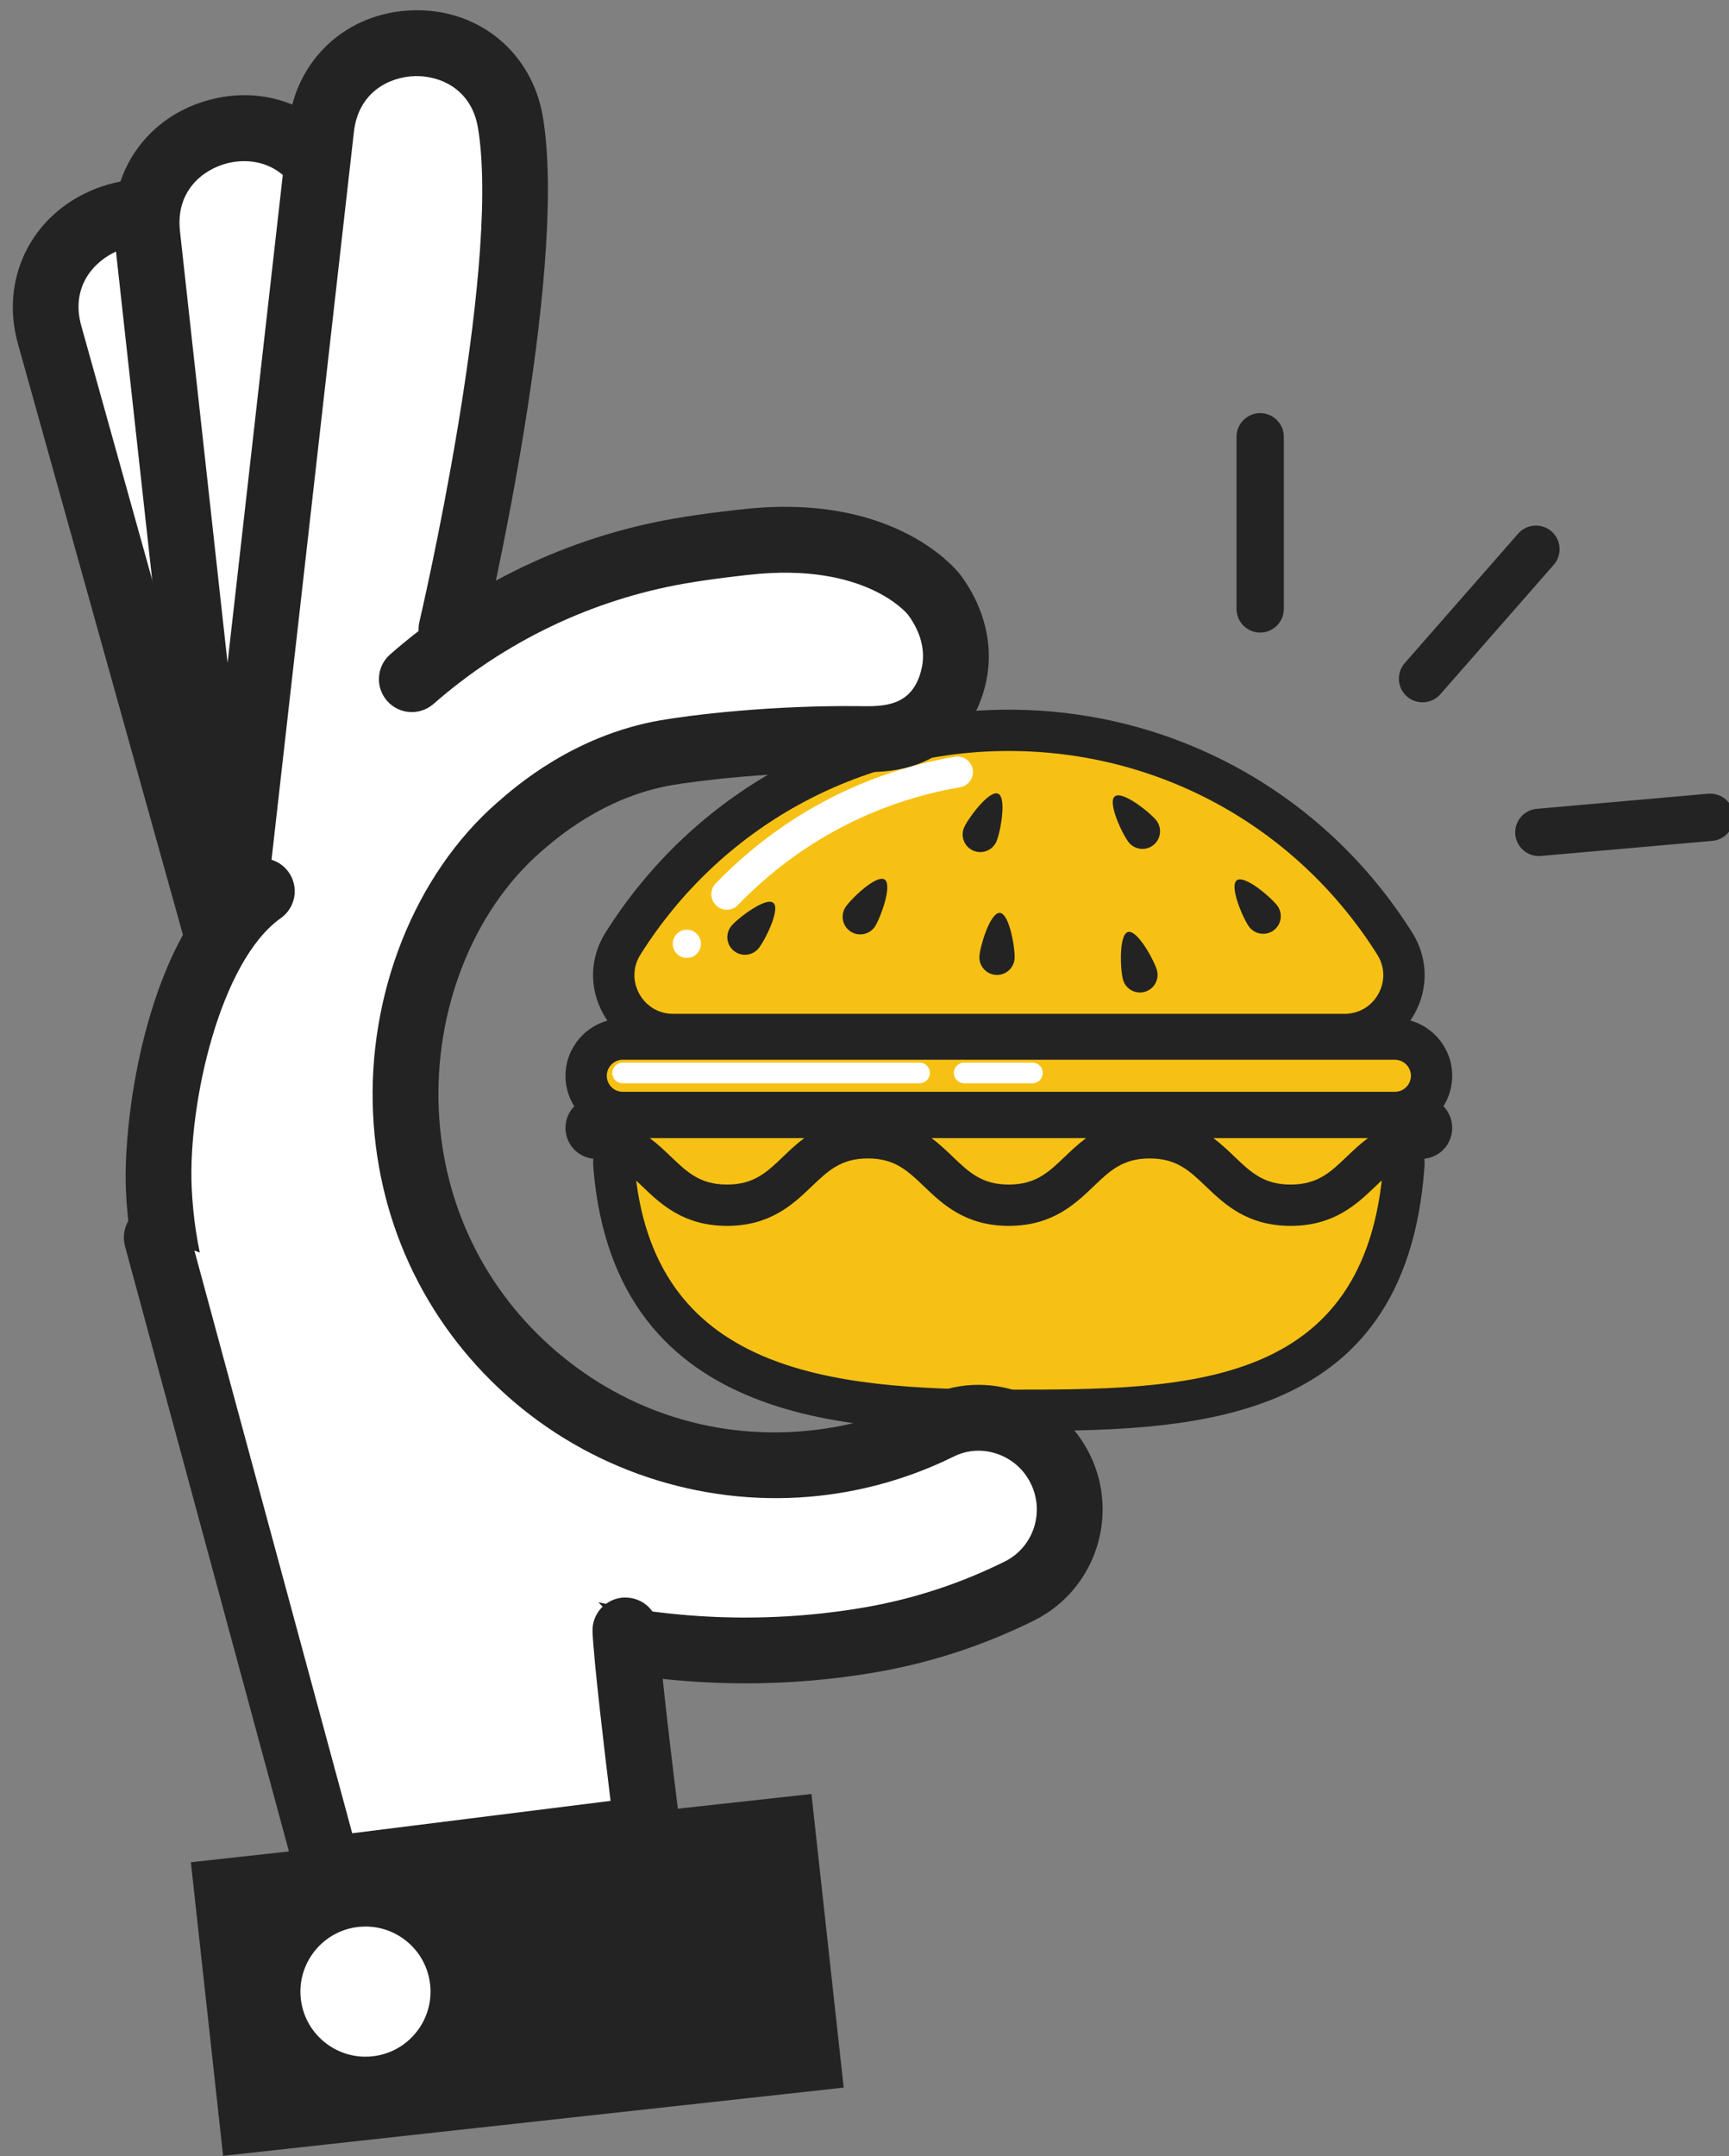 <svg height="182" viewBox="0 0 146 182" width="146" xmlns="http://www.w3.org/2000/svg"><rect x="0" y="0" width="146" height="182" fill="#808080" stroke="none"/><path d="m1218.17 3667.53h469.97c12.55 0 22.49-10.69 21.59-23.21-11.47-158.86-142.99-158.86-256.62-158.86-113.32 0-244.42 8.83-256.52 158.78-1.01 12.54 9 23.29 21.58 23.29" fill="#f6c114" transform="matrix(.13 0 0 -.13 -103.719 572.144)"/><path d="m1218.17 3654.13c-3.14 0-5.15-1.68-6.08-2.69-.89-.97-2.38-3.07-2.13-6.12 10.89-135.14 126.09-146.45 243.15-146.45 114.39 0 232.68 0 243.24 146.41.23 3.11-1.28 5.23-2.19 6.2-.92.99-2.91 2.65-6.02 2.65zm234.94-182.08c-95.78 0-256.08 0-269.87 171.12-.79 9.65 2.55 19.3 9.15 26.46 6.63 7.19 16.02 11.31 25.78 11.31h469.97c9.69 0 19.04-4.09 25.65-11.19 6.62-7.11 10-16.73 9.3-26.4-12.36-171.3-155.2-171.3-269.98-171.3" fill="#232323" transform="matrix(.13 0 0 -.13 -103.719 572.144)"/><path d="m1671.18 3723.17h-436.05c-30.29 0-48.78 33.4-32.63 59.03 52.39 83.18 145.03 138.46 250.65 138.46s198.27-55.28 250.66-138.46c16.14-25.63-2.34-59.03-32.63-59.03" fill="#f6c114" transform="matrix(.13 0 0 -.13 -103.719 571.328)"/><path d="m1453.15 3907.26c-97.71 0-187.17-49.42-239.31-132.21-4.93-7.83-5.2-17.36-.72-25.47 4.49-8.14 12.71-12.99 22-12.99h436.06c9.28 0 17.52 4.85 22.01 12.99 4.48 8.11 4.21 17.64-.72 25.47-52.14 82.79-141.61 132.21-239.32 132.21zm218.03-197.49h-436.06c-19.19 0-36.19 10.04-45.48 26.86-9.26 16.79-8.71 36.5 1.51 52.72 57.08 90.62 155.03 144.72 262 144.72 106.98 0 204.93-54.1 262.01-144.72 10.22-16.22 10.77-35.93 1.51-52.72-9.29-16.82-26.29-26.86-45.49-26.86" fill="#232323" transform="matrix(.13 0 0 -.13 -103.721 571.33)"/><path d="m1272.57 3803.38c-2.52 0-5.04.94-6.98 2.82-3.99 3.87-4.11 10.23-.25 14.22 42.16 43.64 95.88 72.1 155.37 82.31 5.48.87 10.67-2.73 11.61-8.21.94-5.46-2.74-10.67-8.21-11.61-55.25-9.48-105.14-35.92-144.3-76.45-1.97-2.06-4.61-3.08-7.24-3.08" fill="#fff" transform="matrix(.13 0 0 -.13 -104.064 571.226)"/><path d="m1703.9 3675.68h-501.49c-15.21 0-26.52 14.06-23.27 28.91 2.39 10.94 12.07 18.73 23.27 18.73h501.49c15.61 0 27-14.77 23.03-29.87-2.75-10.47-12.21-17.77-23.03-17.77" fill="#f6c114" transform="matrix(.13 0 0 -.13 -103.719 571.735)"/><path d="m1202.41 3709.92c-4.86 0-9.14-3.45-10.18-8.19-.92-4.24.9-7.3 2.07-8.76 1.16-1.45 3.77-3.87 8.11-3.87h501.48c4.74 0 8.88 3.19 10.08 7.75.83 3.15.16 6.43-1.83 9.01s-5 4.06-8.25 4.06zm501.48-47.65h-501.48c-11.33 0-21.9 5.07-29 13.88-7.1 8.83-9.79 20.24-7.37 31.3 3.71 16.97 19 29.28 36.37 29.28h501.48c11.63 0 22.38-5.29 29.48-14.49 7.11-9.22 9.49-20.95 6.54-32.2-4.31-16.35-19.11-27.77-36.02-27.77" fill="#232323" transform="matrix(.13 0 0 -.13 -103.721 571.735)"/><path d="m1178.58 3667.07c0-3.5 2.69-6.39 6.18-6.72 39.68-3.75 41.73-43.5 85.34-43.5 45.74 0 45.74 43.78 91.49 43.78 45.76 0 45.76-43.78 91.53-43.78 45.76 0 45.76 43.78 91.52 43.78 45.78 0 45.78-43.78 91.55-43.78 43.61 0 45.67 39.75 85.36 43.5 3.48.33 6.18 3.22 6.18 6.72 0 3.75-3.04 6.79-6.78 6.79h-535.59c-3.74 0-6.78-3.04-6.78-6.79" fill="#f6c114" transform="matrix(.13 0 0 -.13 -103.719 571.917)"/><g fill="#232323"><path d="m1185.99 3673.7h.04zm534.3 0h-.03zm.65-13.25h.1zm-501.04 0c5.21-3.89 9.65-8.14 13.71-12.02 10.6-10.15 18.99-18.16 36.48-18.16 17.5 0 25.88 8.01 36.49 18.17 4.08 3.91 8.5 8.13 13.69 12.01zm183.02 0c5.19-3.88 9.61-8.1 13.7-12.01 10.61-10.16 18.99-18.17 36.49-18.17 17.51 0 25.89 8.01 36.5 18.17 4.09 3.91 8.51 8.13 13.7 12.01zm183.06 0c5.2-3.88 9.62-8.1 13.7-12.01 10.62-10.16 19-18.17 36.51-18.17s25.89 8.01 36.5 18.17c4.06 3.87 8.5 8.12 13.71 12.01zm50.21-57c-28.27 0-43.12 14.2-55.04 25.61-10.62 10.15-19 18.17-36.51 18.17-17.5 0-25.88-8.02-36.49-18.17-11.92-11.41-26.77-25.61-55.04-25.61-28.26 0-43.11 14.2-55.03 25.61-10.61 10.15-18.99 18.17-36.49 18.17-17.49 0-25.87-8.02-36.48-18.17-11.92-11.41-26.76-25.61-55.02-25.61-28.25 0-43.09 14.2-55.02 25.61-9.69 9.27-17.35 16.61-31.57 17.95-10.44.96-18.33 9.59-18.33 20.06 0 11.14 9.05 20.2 20.19 20.2h535.58c11.14 0 20.2-9.06 20.2-20.2 0-10.47-7.89-19.1-18.36-20.06-14.19-1.34-21.86-8.68-31.55-17.95-11.93-11.41-26.78-25.61-55.04-25.61" transform="matrix(.13 0 0 -.13 -103.721 571.917)"/><path d="m1368.51 3793.71c-3.46-5.28-10.55-6.76-15.84-3.31-5.29 3.47-6.77 10.56-3.31 15.85s20.12 21.38 25.41 17.92c5.28-3.46-2.8-25.17-6.26-30.46" transform="matrix(.13 0 0 -.13 -104.02 571.378)"/><path d="m1294.68 3779.84c-4.03-4.87-11.25-5.55-16.12-1.53-4.86 4.03-5.55 11.24-1.52 16.11 4.03 4.88 22.37 19.02 27.24 14.99s-5.57-24.7-9.6-29.57" transform="matrix(.13 0 0 -.13 -104.257 571.428)"/><path d="m1457.07 3773.61c-.4-6.31-5.84-11.1-12.15-10.7-6.3.4-11.1 5.83-10.7 12.14s6.94 28.53 13.25 28.13c6.3-.39 9.99-23.26 9.6-29.57" transform="matrix(.13 0 0 -.13 -103.745 571.465)"/><path d="m1445.47 3847.52c-2.53-5.79-9.28-8.43-15.07-5.9s-8.43 9.27-5.9 15.06 16.27 24.45 22.06 21.91c5.79-2.53 1.44-25.28-1.09-31.07" transform="matrix(.13 0 0 -.13 -103.772 571.206)"/><path d="m1546.82 3861.25c3.92-4.96 3.08-12.15-1.88-16.08-4.96-3.92-12.16-3.08-16.07 1.88-3.92 4.96-13.92 25.85-8.96 29.78 4.95 3.92 22.99-10.62 26.91-15.58" transform="matrix(.13 0 0 -.13 -103.45 571.203)"/><path d="m1547.17 3766.29c1.7-6.09-1.86-12.4-7.95-14.09-6.09-1.7-12.4 1.86-14.09 7.95-1.7 6.08-2.84 29.21 3.25 30.91s17.09-18.68 18.79-24.77" transform="matrix(.13 0 0 -.13 -103.44 571.501)"/><path d="m1623.49 3807.15c3.75-5.09 2.65-12.25-2.45-16-5.09-3.74-12.25-2.65-15.99 2.45s-12.99 26.33-7.9 30.08c5.1 3.74 22.6-11.43 26.34-16.53" transform="matrix(.13 0 0 -.13 -103.19 571.378)"/></g><path d="m1258.38 3783.05c0-5.07-4.1-9.17-9.17-9.17-5.06 0-9.16 4.1-9.16 9.17 0 5.06 4.1 9.16 9.16 9.16 5.07 0 9.17-4.1 9.17-9.16" fill="#fff" transform="matrix(.13 0 0 -.13 -104.399 571.457)"/><path d="m1399.01 3694.63h-192.94c-3.7 0-6.7 3-6.7 6.7s3 6.7 6.7 6.7h192.94c3.7 0 6.7-3 6.7-6.7s-3-6.7-6.7-6.7" fill="#fff" transform="matrix(.13 0 0 -.13 -104.22 571.733)"/><path d="m1468.62 3694.63h-44.34c-3.7 0-6.7 3-6.7 6.7s3 6.7 6.7 6.7h44.34c3.7 0 6.7-3 6.7-6.7s-3-6.7-6.7-6.7" fill="#fff" transform="matrix(.13 0 0 -.13 -103.739 571.733)"/><path d="m1043.75 3906.1s-35.83 231.09-86.738 317.11l-1.539 2.55c-37.68 60.85-131.602 19.08-112.348-49.86l159.445-570.99z" fill="#fff" transform="matrix(.13 0 0 -.13 -105.419 570.968)"/><path d="m904.336 4233.78c-6.273 0-12.34-1.46-17.504-3.72-15.062-6.61-30.156-23.25-23.121-48.42l131.672-471.51 26.757 195.73c-4.41 27.28-38.367 230.16-83.519 306.46l-1.281 2.11c-8.844 14.29-21.305 19.35-33.004 19.35zm105.434-734.09-187.247 670.45c-11.468 41.13 7.903 81.87 47.133 99.07 38.918 17.07 81.692 3.84 103.989-32.2l1.781-2.94c52.384-88.52 87.954-315.09 89.454-324.69l.48-3.08-.43-3.09z" fill="#232323" transform="matrix(.13 0 0 -.13 -105.42 571.108)"/><path d="m1059.9 3940.8s2.02 233.85-34.31 326.97c-.36.93-.73 1.85-1.1 2.75-27.342 66.16-126.787 40.12-118.939-31.02l65-589.27z" fill="#fff" transform="matrix(.13 0 0 -.13 -105.288 570.808)"/><path d="m1059.9 3940.8h.1zm-91.404 346.47c-3.851 0-7.598-.51-11.055-1.4-15.925-4.08-33.503-18.06-30.632-44.03l53.671-486.61 58.05 188.83c.06 27.64-.63 233.32-32.86 315.94l-.93 2.35c-7.674 18.55-22.611 24.92-36.244 24.92zm-7.871-742.04-76.316 691.91c-4.68 42.45 21.027 79.52 62.515 90.15 41.18 10.6 81.226-9.44 97.416-48.6l1.32-3.29c37.33-95.72 35.8-325.06 35.71-334.78l-.02-3.11-.91-2.99z" fill="#232323" transform="matrix(.13 0 0 -.13 -105.289 570.947)"/><path d="m1101.49 3980.69s53.59 227.63 38.72 326.47c-.15.99-.3 1.97-.47 2.93-12.06 70.56-114.79 67.12-122.85-4l-66.699-589.08z" fill="#fff" transform="matrix(.13 0 0 -.13 -105.075 570.607)"/><path d="m950.219 3695.63-2.43.14c-11.734 1.33-20.168 11.92-18.844 23.64l66.707 589.07c4.798 42.44 38.058 72.9 80.878 74.11l2.6.05c41.29 0 74.69-28.03 81.68-68.94l.52-3.21c15.33-101.89-36.8-325.24-39.03-334.69-2.72-11.51-14.26-18.63-25.7-15.91-11.49 2.7-18.62 14.2-15.92 25.7.53 2.24 52.48 224.76 38.4 318.39l-.41 2.49c-4.33 25.39-25.08 33.84-40.93 33.39-16.43-.47-36.67-10.22-39.61-36.17l-66.704-589.08c-1.231-10.92-10.488-18.98-21.207-18.98" fill="#232323" transform="matrix(.13 0 0 -.13 -105.072 570.607)"/><path d="m1071.7 3957.31c47.86 41.91 107.23 71.5 173.55 83.12 20.38 3.58 43.86 5.96 43.86 5.96 89.23 9.81 122.07-34.51 122.07-34.51 3.41-4.61 16.11-22.31 13.63-45.65-.54-5.11-3.2-23.55-17.8-35.91-14.74-12.49-33.67-12.03-43.65-11.91-58.59.74-111.04-6.14-126.89-8.93-50.06-8.84-84-38.54-95.36-48.48-52.32-45.8-76.45-119.22-73.21-185.22 6.83-139.5 129.36-242.43 266.11-227.4 28.72 3.15 55.69 11.25 80.16 23.35 30.32 14.99 66.99.85 80.17-30.3 12.17-28.75.04-62.21-27.91-76.11-29.83-14.83-62.1-25.63-96.2-31.59-213.86-37.37-452.875 75.5-462.867 292.36-2.398 52.06 16.813 158.14 66.899 193.54z" fill="#fff" transform="matrix(.13 0 0 -.13 -104.554 571.781)"/><path d="m1288.61 3305.34c-105.87-.01-209.85 33.22-284.9 93.4-72.874 58.44-113.569 136.71-117.702 226.37-2.203 48.04 13.851 168.11 75.922 211.98 9.648 6.8 22.992 4.52 29.8-5.13 6.805-9.64 4.52-22.98-5.125-29.8-39.558-27.95-60.382-120.81-57.89-175.09 3.551-77.03 38.726-144.45 101.735-194.98 85.94-68.89 214.72-98.46 336.1-77.31 31.38 5.49 61.78 15.48 90.36 29.69 17.75 8.83 25.55 30.19 17.74 48.63-4.14 9.79-11.9 17.22-21.84 20.91-9.67 3.59-20.02 3.1-29.16-1.44-27.31-13.5-56.68-22.07-87.3-25.45-71.3-7.83-143.65 14.4-198.31 61.02-55.42 47.27-87.92 113.54-91.5 186.59-3.82 78.01 27.02 155.54 80.48 202.34 12.33 10.8 49.81 43.59 105.74 53.46 19.95 3.52 72.9 9.99 130.88 9.26 8.66-.16 21.14-.3 29.55 6.84 8.2 6.94 10 18.49 10.36 21.85 1.37 12.84-4.43 23.77-9.55 30.68-.9 1.11-28.3 34.16-102.55 25.98-.4-.04-23.16-2.38-42.51-5.76-60.44-10.59-116.86-37.62-163.15-78.15-8.88-7.76-22.4-6.89-30.17 2-7.78 8.88-6.88 22.38 2 30.16 52.18 45.7 115.79 76.16 183.95 88.1 20.88 3.66 44.39 6.07 45.38 6.17 100.12 11.07 139.77-40.84 141.41-43.06 13.62-18.41 19.91-39.94 17.71-60.63-1-9.44-5.46-33.21-25.24-49.97-20.64-17.46-45.44-17.14-57.32-16.96-57.3.65-108.37-5.99-123.32-8.62-44.18-7.79-74.9-34.68-84.99-43.5-43.89-38.42-69.16-102.83-65.95-168.1 3-61.15 30.17-116.61 76.53-156.14 46.39-39.57 105.33-57.73 165.89-51.05 25.63 2.82 50.2 9.97 73.03 21.27 19.81 9.78 42.17 10.91 63 3.18 20.79-7.72 37.68-23.88 46.32-44.32 16.6-39.2-.12-84.7-38.07-103.58-32.28-16.04-66.59-27.31-102.03-33.51-28.22-4.93-56.84-7.33-85.31-7.33" fill="#232323" transform="matrix(.13 0 0 -.13 -104.546 571.775)"/><path d="m1213.87 3347.18c1.05-25 14.2-129.22 14.2-129.22l-207.42-25.98-111.181 410.29s90.691-28.18 119.581-60.09 184.82-195 184.82-195" fill="#fff" transform="matrix(.13 0 0 -.13 -105 572.747)"/><path d="m1004.87 3168.47-116.038 428.2c-3.086 11.41 3.656 23.14 15.047 26.23 11.457 3.07 23.137-3.66 26.226-15.03l106.315-392.37 167.81 21.02c-3.93 32.13-10.93 91.08-11.71 109.78-.49 11.79 8.66 21.75 20.47 22.24 12.14.32 21.75-8.68 22.24-20.47.8-19.06 9.54-91.68 14.05-127.44l2.68-21.21z" fill="#232323" transform="matrix(.13 0 0 -.13 -104.993 572.748)"/><path d="m969.652 3036.46 360.608 39.63-16.27 148.12-360.611-39.62z" fill="#232323" transform="matrix(.13 0 0 -.13 -104.757 573.634)"/><path d="m976.965 3165.68 11.605-105.64 318.12 34.96-11.61 105.63zm-26.223-152.8-20.937 190.62 403.105 44.3 20.94-190.63z" fill="#232323" transform="matrix(.13 0 0 -.13 -104.758 573.634)"/><path d="m1024.89 3117.49c1.26-11.46 11.57-19.72 23.03-18.46s19.72 11.56 18.46 23.02c-1.25 11.46-11.56 19.73-23.02 18.47s-19.73-11.57-18.47-23.03" fill="#fff" transform="matrix(.13 0 0 -.13 -105.073 573.67)"/><path d="m1045.63 3120.28h-.05l-20.69-2.79 21.25 2.35zm-.03-42.76c-21.23 0-39.57 16.03-41.96 37.62v.03c-2.53 23.16 14.25 44.06 37.39 46.6 11.28 1.21 22.24-1.99 31.04-9.04 8.81-7.06 14.33-17.13 15.56-28.35 1.23-11.21-1.97-22.23-9.04-31.04-7.05-8.8-17.12-14.32-28.34-15.57-1.56-.16-3.11-.25-4.65-.25" fill="#fff" transform="matrix(.13 0 0 -.13 -105.073 573.67)"/><path d="m1612.31 3978.28c-8.45 0-15.37 6.91-15.37 15.36v111.77c0 8.45 6.92 15.37 15.37 15.37s15.36-6.92 15.36-15.37v-111.77c0-8.45-6.91-15.36-15.36-15.36" fill="#232323" transform="matrix(.13 0 0 -.13 -103.189 570.569)"/><path d="m1704.1 3938.27c-6.36 5.57-7 15.33-1.43 21.68l73.68 84.06c5.57 6.35 15.32 6.99 21.68 1.42 6.35-5.57 6.99-15.32 1.42-21.68l-73.67-84.05c-5.57-6.36-15.33-7-21.68-1.43" fill="#232323" transform="matrix(.13 0 0 -.13 -102.728 570.76)"/><path d="m1772.07 3852.14c-.74 8.42 5.54 15.92 13.96 16.66l111.34 9.8c8.42.74 15.91-5.54 16.65-13.96s-5.54-15.91-13.96-16.65l-111.34-9.8c-8.42-.74-15.91 5.53-16.65 13.95" fill="#232323" transform="matrix(.13 0 0 -.13 -102.416 571.211)"/></svg>